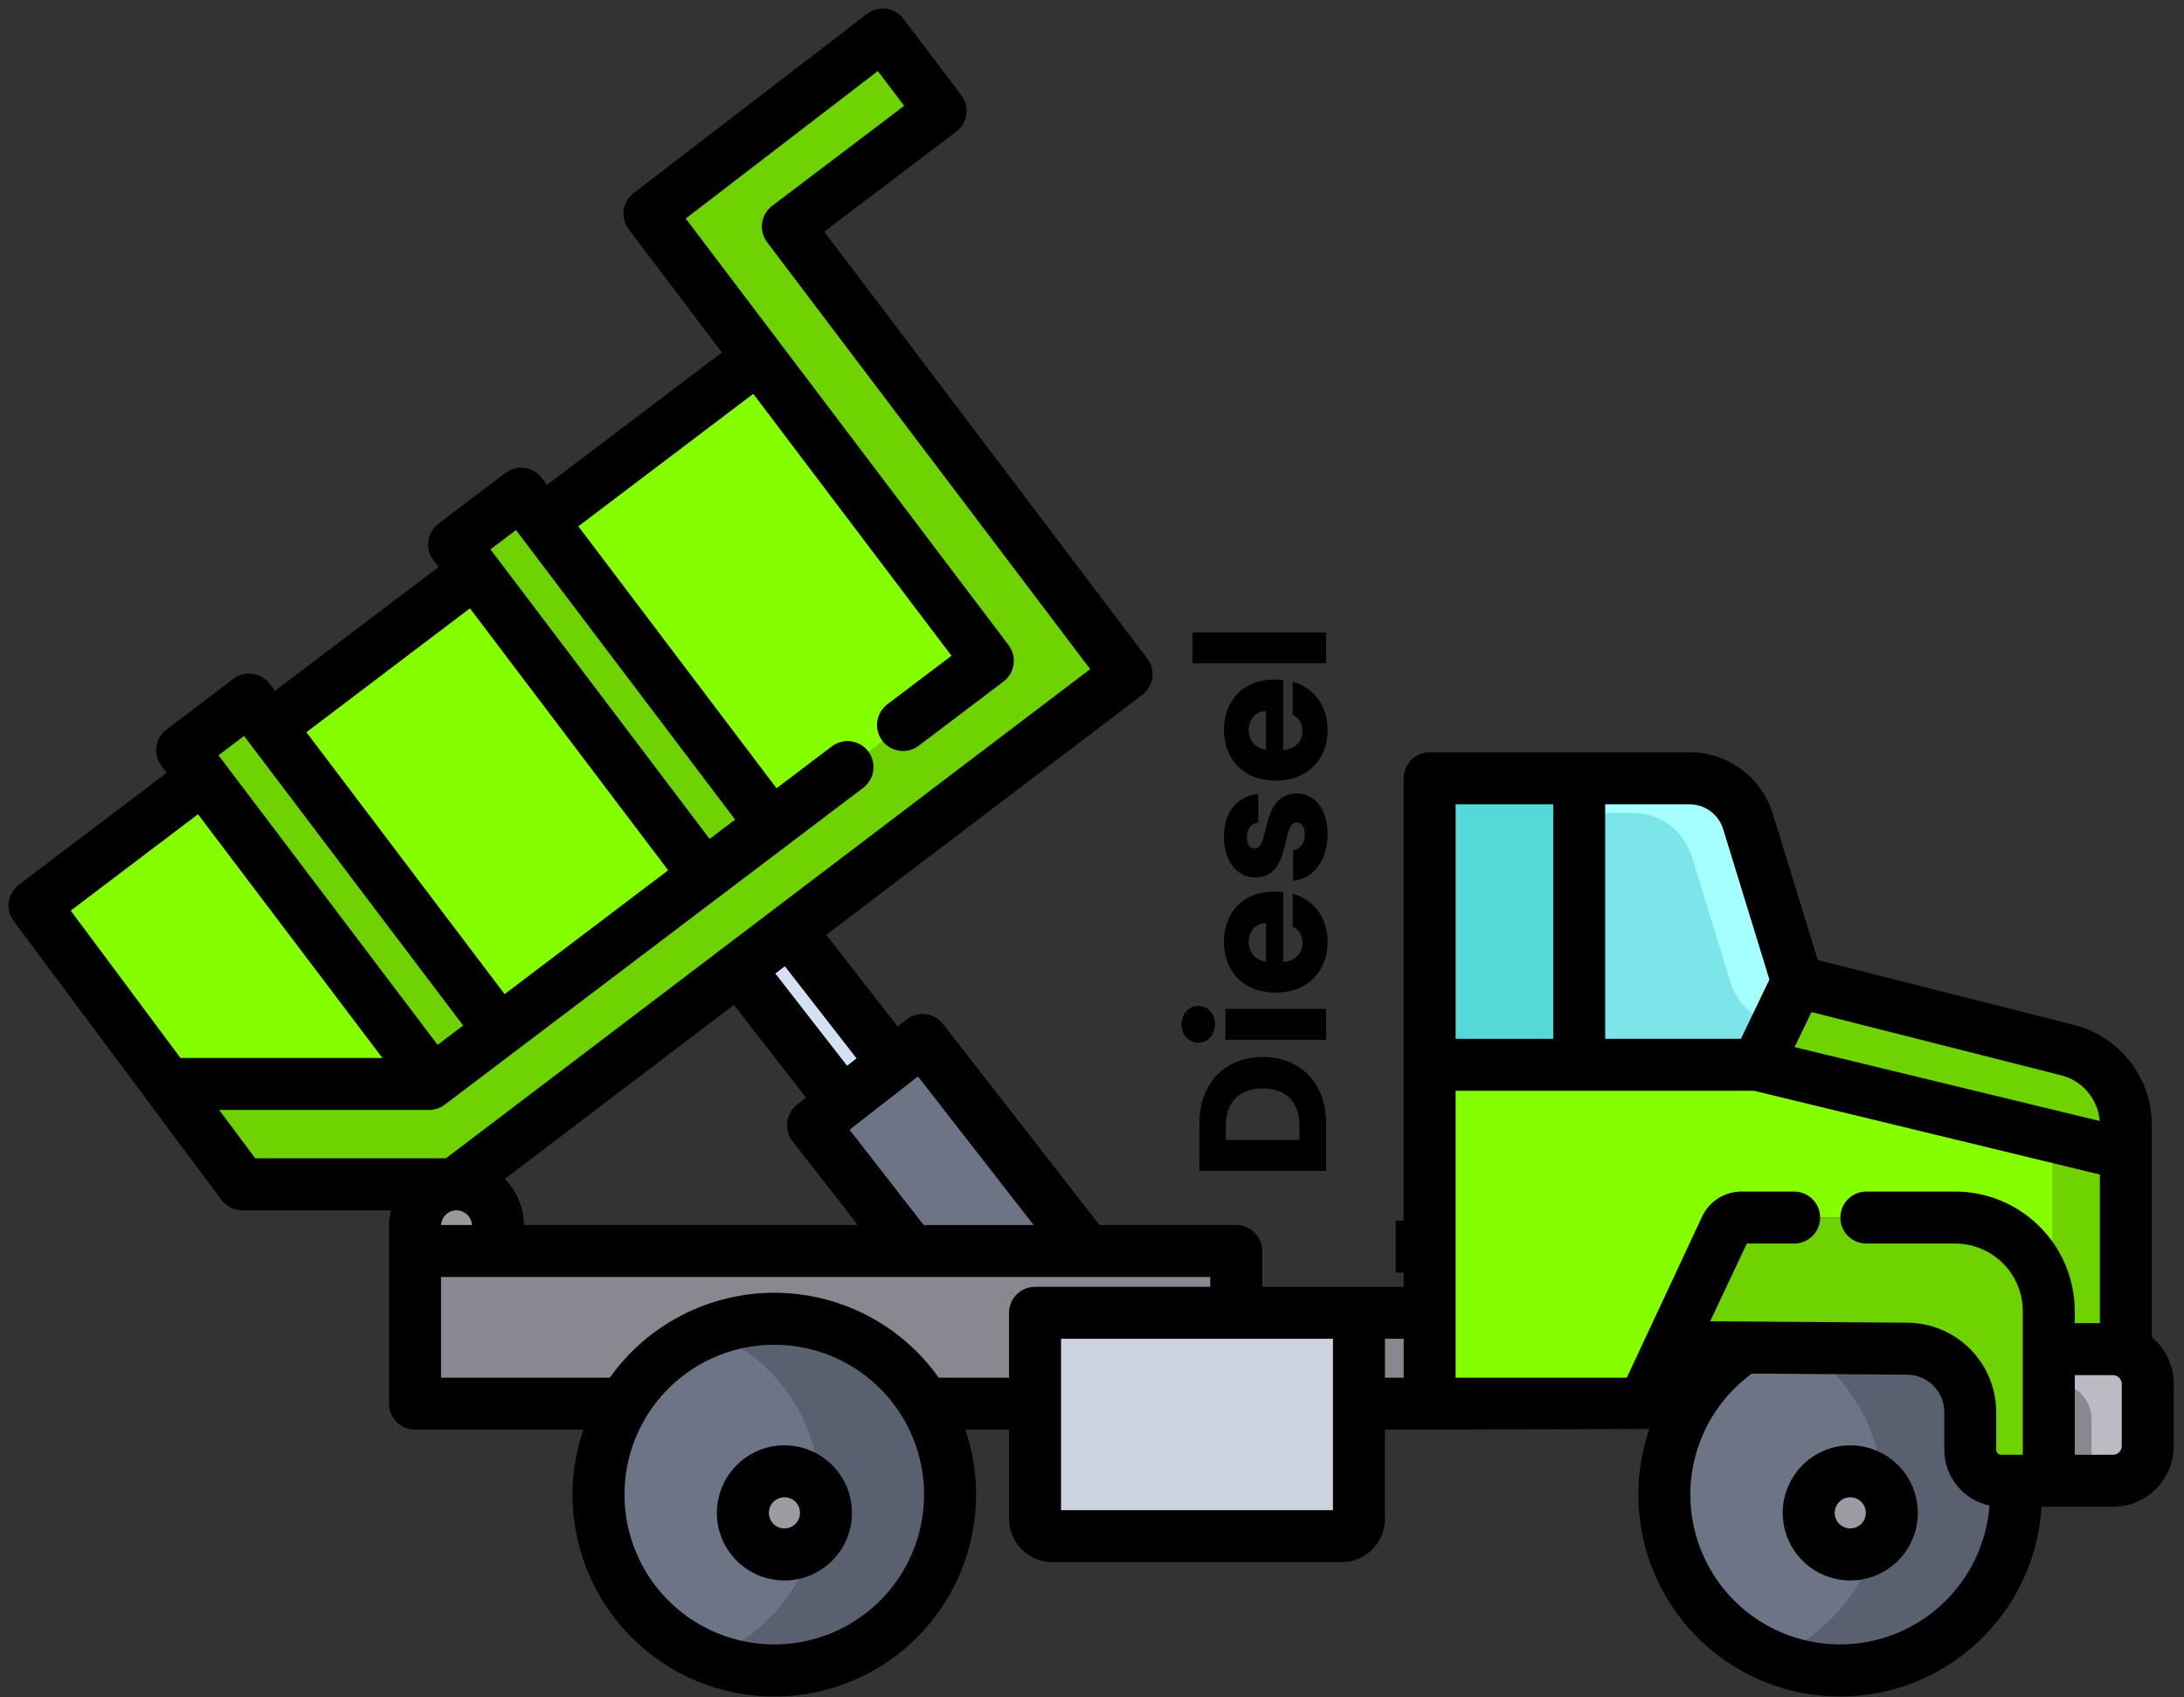 <svg width="121" height="94" viewBox="0 0 121 94" fill="none" xmlns="http://www.w3.org/2000/svg">
<rect x="0" y="0" width="121" height="94" fill="#333333" stroke="none"/>
<path d="M22.995 67.898V69.29H27.592V67.898C27.592 67.596 27.533 67.297 27.417 67.018C27.302 66.739 27.133 66.485 26.919 66.272C26.706 66.058 26.452 65.888 26.173 65.773C25.894 65.657 25.595 65.597 25.293 65.597C25.257 65.597 25.224 65.597 25.19 65.6C24.599 65.627 24.041 65.881 23.632 66.309C23.223 66.737 22.995 67.306 22.995 67.898Z" fill="#999999"/>
<path d="M43.745 51.511L40.923 53.656L46.679 61.05L49.477 58.872L43.747 51.513L43.745 51.511Z" fill="#D4E1F4"/>
<path d="M23.77 60.038L54.731 36.601L35.983 11.835L48.908 1.911L52.111 6.141L43.648 12.55L62.414 37.34L25.19 65.597H13.421L9.277 60.038H23.77Z" fill="#6ED300"/>
<path d="M51.111 57.6L60.211 69.29H50.47L45.045 62.322L51.111 57.6Z" fill="#6D7486"/>
<path d="M68.492 69.29V72.714H79.207V77.748H22.995V69.29H68.492Z" fill="#898890"/>
<path d="M96.61 74.636C95.199 75.56 94.053 76.835 93.283 78.335C92.513 79.835 92.146 81.51 92.218 83.194C92.289 84.879 92.797 86.516 93.691 87.946C94.585 89.376 95.835 90.549 97.319 91.35C98.802 92.152 100.469 92.555 102.155 92.519C103.841 92.483 105.488 92.01 106.937 91.147C108.385 90.283 109.584 89.058 110.417 87.592C111.25 86.125 111.688 84.468 111.687 82.782C111.687 82.525 111.678 82.271 111.659 82.016H110.874C110.649 82.016 110.426 81.972 110.218 81.886C110.009 81.799 109.82 81.673 109.661 81.514C109.502 81.355 109.375 81.165 109.289 80.957C109.203 80.749 109.159 80.526 109.159 80.301V78.208C109.159 77.283 108.794 76.395 108.142 75.738C107.49 75.081 106.605 74.708 105.679 74.701L96.61 74.636Z" fill="#6D7486"/>
<path d="M99.573 54.371L97.359 58.977L117.78 63.922V62.32C117.779 61.364 117.46 60.437 116.873 59.683C116.286 58.929 115.464 58.393 114.538 58.159L99.573 54.371Z" fill="#6ED300"/>
<path d="M97.359 58.977L117.78 63.922V74.864C117.554 74.773 117.313 74.727 117.069 74.727H113.509V72.62C113.509 71.246 112.963 69.927 111.991 68.956C111.019 67.984 109.701 67.438 108.326 67.438H96.475C96.294 67.437 96.116 67.489 95.962 67.586C95.809 67.683 95.686 67.823 95.609 67.987L91.055 77.748H79.207V58.977H97.359Z" fill="#85FF00"/>
<path d="M113.509 74.727V82.016H117.069C117.322 82.016 117.572 81.966 117.805 81.87C118.038 81.773 118.25 81.632 118.428 81.453C118.607 81.275 118.748 81.063 118.845 80.83C118.942 80.597 118.991 80.347 118.991 80.094V76.651C118.992 76.266 118.876 75.89 118.66 75.571C118.444 75.252 118.137 75.006 117.78 74.864C117.554 74.773 117.313 74.727 117.069 74.727H113.509Z" fill="#898890"/>
<path d="M34.56 77.748C33.447 79.59 32.976 81.749 33.22 83.887C33.465 86.026 34.41 88.023 35.909 89.567C37.409 91.112 39.377 92.115 41.508 92.423C43.638 92.73 45.81 92.323 47.684 91.265C49.559 90.207 51.03 88.558 51.868 86.576C52.707 84.594 52.865 82.389 52.318 80.308C51.771 78.226 50.55 76.384 48.846 75.07C47.142 73.755 45.05 73.042 42.898 73.042C41.219 73.036 39.568 73.467 38.106 74.292C36.644 75.117 35.422 76.308 34.56 77.748Z" fill="#6D7486"/>
<path d="M87.492 43.108H79.207V58.977H87.492V43.108Z" fill="#55D8D8"/>
<path d="M87.492 43.108V58.977H97.359L99.573 54.371L96.847 45.512C96.634 44.816 96.203 44.207 95.618 43.775C95.033 43.342 94.324 43.108 93.596 43.108H87.492Z" fill="#7CE5E9"/>
<path d="M75.289 72.714V84.125C75.289 84.38 75.188 84.624 75.008 84.804C74.828 84.984 74.584 85.085 74.329 85.085H58.304C58.049 85.085 57.805 84.984 57.625 84.804C57.445 84.624 57.344 84.38 57.344 84.125V72.714H75.289Z" fill="#CCD3DF"/>
<path d="M54.713 36.641L41.984 19.845L30.002 28.926L42.73 45.722L54.713 36.641Z" fill="#85FF00"/>
<path d="M25.157 30.151L26.315 31.68L39.035 48.482L42.744 45.675L30.025 28.872L28.866 27.342L25.157 30.151Z" fill="#6ED300"/>
<path d="M39.013 48.533L26.284 31.738L14.932 40.34L27.661 57.136L39.013 48.533Z" fill="#85FF00"/>
<path d="M10.091 41.556L11.247 43.084L23.966 59.887L27.28 57.382L27.678 57.08L14.959 40.277L13.8 38.746L10.091 41.556Z" fill="#6ED300"/>
<path d="M23.966 59.887L11.247 43.084L1.911 50.153L9.277 60.038H23.77L27.28 57.382L23.966 59.887Z" fill="#85FF00"/>
<path d="M45.438 82.782C45.439 80.832 44.854 78.927 43.759 77.314C42.664 75.701 41.11 74.453 39.298 73.734C40.776 73.146 42.374 72.929 43.955 73.102C45.535 73.274 47.05 73.831 48.365 74.724C49.681 75.616 50.758 76.817 51.502 78.222C52.247 79.627 52.636 81.192 52.636 82.782C52.636 84.372 52.247 85.938 51.502 87.343C50.758 88.747 49.681 89.948 48.365 90.841C47.05 91.734 45.535 92.29 43.955 92.463C42.374 92.636 40.776 92.419 39.298 91.831C41.11 91.111 42.664 89.863 43.758 88.249C44.853 86.636 45.438 84.731 45.438 82.782ZM104.303 82.782C104.304 80.832 103.719 78.927 102.624 77.314C101.529 75.701 99.975 74.453 98.163 73.734C99.64 73.146 101.239 72.929 102.819 73.102C104.4 73.274 105.914 73.831 107.23 74.724C108.545 75.616 109.622 76.817 110.367 78.222C111.111 79.627 111.501 81.192 111.501 82.782C111.501 84.372 111.111 85.938 110.367 87.343C109.622 88.747 108.545 89.948 107.23 90.841C105.914 91.734 104.4 92.29 102.819 92.463C101.239 92.636 99.64 92.419 98.163 91.831C99.975 91.111 101.528 89.863 102.623 88.249C103.718 86.636 104.303 84.731 104.303 82.782Z" fill="#596070"/>
<path d="M101.949 80.481C101.493 80.481 101.047 80.616 100.669 80.869C100.29 81.122 99.995 81.482 99.82 81.903C99.646 82.324 99.6 82.787 99.69 83.234C99.779 83.681 99.998 84.091 100.321 84.413C100.643 84.736 101.054 84.955 101.501 85.043C101.948 85.132 102.411 85.086 102.832 84.911C103.253 84.737 103.612 84.441 103.865 84.062C104.118 83.683 104.252 83.237 104.252 82.781C104.252 82.479 104.192 82.18 104.076 81.9C103.96 81.621 103.791 81.368 103.577 81.154C103.363 80.94 103.109 80.771 102.83 80.655C102.55 80.54 102.251 80.48 101.949 80.481ZM42.898 80.481C42.442 80.481 41.996 80.616 41.618 80.869C41.239 81.122 40.944 81.482 40.769 81.903C40.595 82.324 40.55 82.787 40.639 83.234C40.728 83.681 40.947 84.091 41.27 84.413C41.592 84.736 42.003 84.955 42.45 85.043C42.897 85.132 43.36 85.086 43.781 84.911C44.202 84.737 44.561 84.441 44.814 84.062C45.067 83.683 45.201 83.237 45.201 82.781C45.201 82.479 45.141 82.18 45.025 81.9C44.91 81.621 44.74 81.368 44.526 81.154C44.312 80.94 44.058 80.771 43.779 80.655C43.499 80.54 43.2 80.48 42.898 80.481Z" fill="#9B9BA3"/>
<path d="M95.609 67.987C95.687 67.823 95.809 67.683 95.963 67.586C96.116 67.489 96.294 67.437 96.476 67.438H108.326C109.701 67.438 111.019 67.984 111.991 68.956C112.963 69.927 113.509 71.246 113.509 72.62V82.016H110.874C110.649 82.016 110.426 81.972 110.218 81.886C110.01 81.799 109.82 81.673 109.661 81.514C109.502 81.354 109.375 81.165 109.289 80.957C109.203 80.749 109.159 80.526 109.159 80.301V78.208C109.159 77.283 108.794 76.395 108.142 75.737C107.49 75.08 106.605 74.708 105.68 74.7L92.485 74.607L95.609 67.987Z" fill="#6ED300"/>
<path d="M117.069 74.727H113.701V64.239C113.7 63.865 113.651 63.493 113.554 63.132L117.78 63.923V74.865C117.554 74.774 117.313 74.727 117.069 74.728V74.727Z" fill="#6ED300"/>
<path d="M115.872 78.571C115.872 78.186 115.757 77.809 115.541 77.49C115.325 77.172 115.018 76.925 114.66 76.783V74.727H117.069C117.313 74.726 117.554 74.773 117.78 74.864C118.137 75.006 118.444 75.252 118.66 75.571C118.876 75.89 118.992 76.266 118.991 76.651V80.094C118.991 80.347 118.942 80.597 118.845 80.83C118.748 81.063 118.607 81.275 118.428 81.453C118.25 81.632 118.038 81.773 117.805 81.87C117.572 81.966 117.322 82.016 117.069 82.016H115.872L115.872 78.571Z" fill="#BCBBC4"/>
<path d="M98.412 56.786C97.814 56.634 97.265 56.332 96.818 55.907C96.371 55.482 96.041 54.949 95.86 54.359L93.728 47.432C93.515 46.736 93.084 46.127 92.499 45.694C91.913 45.261 91.205 45.028 90.477 45.027H87.492V43.108H93.596C94.324 43.108 95.033 43.342 95.618 43.775C96.203 44.207 96.634 44.816 96.847 45.512L99.573 54.371L98.412 56.786Z" fill="#A6FFFF"/>
<path d="M110.459 60.079L98.412 56.786L99.573 54.371L114.538 58.159C115.464 58.393 116.286 58.929 116.873 59.683C117.46 60.437 117.779 61.364 117.78 62.32V63.922L113.554 63.131C113.356 62.393 112.965 61.721 112.421 61.184C111.877 60.648 111.2 60.266 110.459 60.079Z" fill="#6ED300"/>
<path d="M43.46 80.053C44.2 80.053 44.924 80.273 45.539 80.684C46.155 81.095 46.635 81.68 46.918 82.364C47.201 83.048 47.275 83.801 47.131 84.527C46.986 85.253 46.629 85.92 46.106 86.444C45.582 86.967 44.915 87.323 44.188 87.467C43.462 87.612 42.709 87.537 42.026 87.253C41.342 86.97 40.757 86.49 40.346 85.874C39.935 85.258 39.716 84.534 39.717 83.794C39.718 82.802 40.113 81.851 40.815 81.149C41.516 80.448 42.468 80.054 43.46 80.053ZM43.46 84.657C43.63 84.657 43.797 84.607 43.94 84.512C44.082 84.417 44.192 84.282 44.258 84.124C44.323 83.966 44.34 83.793 44.307 83.625C44.273 83.457 44.191 83.304 44.071 83.183C43.95 83.062 43.796 82.98 43.628 82.946C43.461 82.913 43.287 82.93 43.129 82.996C42.971 83.061 42.836 83.172 42.742 83.314C42.647 83.456 42.596 83.623 42.596 83.794C42.596 84.023 42.687 84.242 42.849 84.404C43.011 84.566 43.231 84.657 43.46 84.657ZM102.511 80.053C103.251 80.053 103.975 80.273 104.59 80.684C105.206 81.095 105.686 81.68 105.969 82.364C106.252 83.048 106.326 83.801 106.182 84.527C106.037 85.253 105.68 85.92 105.157 86.444C104.633 86.967 103.966 87.323 103.239 87.467C102.513 87.612 101.761 87.537 101.077 87.253C100.393 86.97 99.808 86.49 99.397 85.874C98.986 85.258 98.767 84.534 98.768 83.794C98.769 82.802 99.164 81.851 99.866 81.149C100.567 80.448 101.519 80.054 102.511 80.053ZM102.511 84.657C102.682 84.657 102.849 84.607 102.991 84.512C103.133 84.417 103.243 84.282 103.309 84.124C103.374 83.966 103.391 83.793 103.358 83.625C103.325 83.457 103.242 83.304 103.121 83.183C103.001 83.062 102.847 82.98 102.679 82.946C102.512 82.913 102.338 82.93 102.18 82.996C102.022 83.061 101.887 83.172 101.792 83.314C101.698 83.456 101.647 83.623 101.647 83.794C101.647 84.023 101.738 84.242 101.9 84.404C102.062 84.566 102.282 84.657 102.511 84.657Z" fill="black"/>
<path fill-rule="evenodd" clip-rule="evenodd" d="M9.231 42.805L1.043 49.005C0.74 49.234 0.54 49.574 0.486 49.95C0.433 50.326 0.53 50.708 0.757 51.013L12.267 66.458C12.401 66.637 12.575 66.783 12.776 66.884C12.976 66.984 13.197 67.037 13.421 67.037H21.658C21.591 67.319 21.556 67.608 21.555 67.898V77.748C21.555 78.129 21.707 78.496 21.977 78.766C22.247 79.035 22.613 79.187 22.995 79.187H32.316C31.743 80.87 31.58 82.664 31.84 84.422C32.1 86.18 32.775 87.851 33.81 89.296C34.844 90.741 36.209 91.918 37.789 92.731C39.37 93.543 41.121 93.967 42.898 93.967C44.676 93.967 46.427 93.543 48.008 92.731C49.589 91.918 50.953 90.741 51.987 89.296C53.022 87.851 53.697 86.18 53.957 84.422C54.217 82.664 54.054 80.87 53.481 79.187H55.905V84.125C55.906 84.761 56.158 85.371 56.608 85.821C57.058 86.271 57.668 86.524 58.304 86.525H74.33C74.966 86.524 75.576 86.271 76.025 85.821C76.475 85.371 76.728 84.761 76.729 84.125V79.187L91.379 79.147C90.859 80.656 90.669 82.258 90.82 83.847C90.971 85.436 91.461 86.974 92.256 88.357C93.051 89.741 94.134 90.938 95.43 91.869C96.727 92.799 98.207 93.441 99.773 93.752C101.338 94.062 102.952 94.034 104.505 93.669C106.059 93.303 107.516 92.61 108.779 91.634C110.043 90.659 111.082 89.424 111.828 88.014C112.574 86.603 113.01 85.049 113.105 83.456H117.069C117.961 83.455 118.815 83.1 119.445 82.47C120.075 81.84 120.43 80.985 120.431 80.094V76.651C120.433 76.157 120.325 75.669 120.115 75.221C119.906 74.774 119.6 74.378 119.219 74.063V62.32C119.22 61.044 118.794 59.805 118.01 58.798C117.226 57.792 116.128 57.076 114.891 56.764L100.711 53.174L98.224 45.089C97.923 44.096 97.31 43.228 96.477 42.612C95.643 41.996 94.633 41.665 93.596 41.668H79.207C78.826 41.668 78.459 41.82 78.189 42.09C77.919 42.36 77.768 42.726 77.768 43.108V67.605H77.326V70.485H77.768V71.274H69.931V69.29C69.931 68.908 69.78 68.542 69.51 68.272C69.24 68.002 68.874 67.85 68.492 67.85H60.915L52.247 56.718C52.013 56.417 51.668 56.221 51.289 56.174C50.911 56.127 50.529 56.232 50.227 56.467L49.729 56.854L45.778 51.779L63.285 38.489C63.589 38.258 63.789 37.917 63.841 37.539C63.893 37.161 63.793 36.778 63.563 36.474L45.666 12.831L52.981 7.291C53.285 7.06 53.486 6.718 53.538 6.34C53.59 5.962 53.49 5.579 53.26 5.274L50.057 1.044C49.942 0.893 49.798 0.766 49.635 0.67C49.471 0.574 49.289 0.512 49.101 0.487C48.913 0.461 48.722 0.473 48.538 0.522C48.355 0.571 48.183 0.656 48.032 0.771L35.107 10.695C34.805 10.927 34.608 11.268 34.557 11.645C34.506 12.021 34.606 12.403 34.836 12.706L39.996 19.522L30.305 26.858L30.015 26.474C29.901 26.324 29.758 26.197 29.595 26.101C29.432 26.006 29.251 25.943 29.064 25.917C28.877 25.891 28.686 25.903 28.503 25.951C28.32 25.998 28.148 26.082 27.998 26.196L24.288 29.006C24.137 29.12 24.011 29.262 23.915 29.426C23.82 29.589 23.757 29.769 23.731 29.957C23.706 30.144 23.717 30.335 23.765 30.517C23.813 30.701 23.896 30.872 24.01 31.023L24.298 31.403L15.239 38.262L14.948 37.878C14.834 37.727 14.692 37.6 14.528 37.505C14.365 37.409 14.185 37.347 13.998 37.321C13.81 37.295 13.62 37.306 13.437 37.354C13.254 37.402 13.082 37.485 12.931 37.599L9.222 40.409C8.918 40.639 8.718 40.981 8.666 41.359C8.614 41.737 8.713 42.12 8.944 42.424L9.231 42.805ZM94.764 44.931C95.102 45.181 95.35 45.534 95.472 45.936L98.031 54.256L96.453 57.538H88.932V44.548H93.597C94.017 44.547 94.427 44.681 94.764 44.931ZM100.361 56.055L114.185 59.555C114.762 59.7 115.28 60.023 115.665 60.478C116.05 60.932 116.282 61.496 116.33 62.09L99.427 57.997L100.361 56.055ZM117.069 80.576H114.948V76.166H117.069C117.129 76.166 117.188 76.177 117.243 76.199C117.333 76.235 117.412 76.297 117.467 76.378C117.522 76.458 117.551 76.553 117.552 76.651V80.094C117.552 80.222 117.501 80.345 117.41 80.435C117.32 80.525 117.197 80.576 117.069 80.576ZM107.595 88.857C106.061 90.284 104.044 91.078 101.949 91.081C100.197 91.081 98.491 90.528 97.073 89.499C95.656 88.471 94.6 87.02 94.058 85.355C93.515 83.69 93.513 81.896 94.052 80.23C94.591 78.564 95.643 77.111 97.058 76.079L105.669 76.14C106.214 76.146 106.735 76.366 107.119 76.754C107.502 77.141 107.718 77.663 107.719 78.208V80.3C107.72 81.024 107.969 81.725 108.425 82.287C108.881 82.849 109.516 83.237 110.224 83.388C110.068 85.477 109.129 87.431 107.595 88.857ZM90.129 76.308H80.647V60.417H97.186L116.34 65.055V73.287H114.948V72.62C114.946 70.864 114.248 69.181 113.006 67.94C111.765 66.698 110.082 66 108.326 65.998H103.4C103.018 65.998 102.652 66.15 102.382 66.419C102.112 66.689 101.961 67.056 101.961 67.438C101.961 67.819 102.112 68.186 102.382 68.456C102.652 68.725 103.018 68.877 103.4 68.877H108.326C109.318 68.878 110.27 69.273 110.972 69.975C111.673 70.676 112.068 71.628 112.069 72.62V80.576H110.874C110.801 80.576 110.731 80.547 110.679 80.496C110.627 80.444 110.598 80.374 110.598 80.3V78.208C110.595 76.904 110.078 75.653 109.16 74.727C108.241 73.801 106.995 73.274 105.69 73.261L94.749 73.183L96.781 68.877H99.401C99.783 68.877 100.149 68.725 100.419 68.456C100.689 68.186 100.841 67.819 100.841 67.438C100.841 67.056 100.689 66.689 100.419 66.419C100.149 66.15 99.783 65.998 99.401 65.998H96.475C96.02 65.999 95.576 66.129 95.192 66.372C94.808 66.615 94.501 66.963 94.306 67.373L90.129 76.308ZM86.053 57.538H80.647V44.547H86.053V57.538ZM77.768 76.308H76.729V74.153H77.768V76.308ZM12.106 41.834L13.522 40.763L25.66 56.8L25.529 56.9L24.245 57.871L12.106 41.834ZM27.957 55.062L16.977 40.556L26.036 33.695L37.018 48.203L27.957 55.062ZM27.174 30.429L28.588 29.358L40.728 45.396L39.315 46.466L27.174 30.429ZM42.954 53.92L43.484 53.518L47.457 58.621L46.931 59.031L42.954 53.92ZM43.794 61.611C43.7 61.775 43.64 61.956 43.617 62.144C43.593 62.332 43.607 62.522 43.657 62.704C43.707 62.887 43.793 63.057 43.909 63.206L47.525 67.85H29.029C29.018 66.894 28.639 65.978 27.971 65.294L40.66 55.661L44.659 60.798L44.161 61.186C44.012 61.302 43.887 61.446 43.794 61.611ZM47.066 62.574L50.859 59.62L57.266 67.85H51.174L47.066 62.574ZM73.85 83.645H58.784V74.153H73.85V83.645ZM47.03 89.979C45.772 90.701 44.347 91.081 42.898 91.081C41.427 91.081 39.984 90.689 38.714 89.948C37.444 89.206 36.394 88.141 35.671 86.861C34.948 85.58 34.578 84.131 34.599 82.66C34.62 81.19 35.032 79.752 35.791 78.493C36.541 77.251 37.602 76.228 38.87 75.525C40.138 74.821 41.568 74.462 43.018 74.483C44.468 74.504 45.886 74.905 47.133 75.645C48.38 76.385 49.411 77.439 50.124 78.701C50.837 79.964 51.206 81.392 51.196 82.841C51.185 84.291 50.795 85.713 50.064 86.966C49.333 88.218 48.287 89.257 47.03 89.979ZM33.786 76.308H24.434V70.729H67.052V71.274H57.344C56.962 71.274 56.596 71.426 56.326 71.696C56.056 71.966 55.904 72.332 55.904 72.714V76.308H52.009C50.976 74.853 49.61 73.667 48.025 72.849C46.44 72.03 44.682 71.603 42.898 71.603C41.114 71.603 39.355 72.03 37.77 72.849C36.185 73.667 34.819 74.853 33.786 76.308ZM25.882 67.274C26.041 67.425 26.136 67.631 26.147 67.85L24.438 67.849C24.449 67.637 24.538 67.436 24.689 67.285C24.84 67.135 25.041 67.046 25.254 67.037H25.293C25.513 67.038 25.723 67.122 25.882 67.274ZM24.706 64.157H14.143L12.146 61.478H23.77C24.083 61.478 24.388 61.376 24.639 61.187L47.826 43.635C48.13 43.404 48.331 43.062 48.383 42.684C48.435 42.306 48.335 41.922 48.105 41.618C47.874 41.313 47.532 41.113 47.154 41.061C46.776 41.008 46.392 41.109 46.088 41.339L43.023 43.659L32.042 29.152L41.733 21.815L52.715 36.322L49.171 39.002C49.018 39.116 48.889 39.258 48.792 39.422C48.695 39.585 48.631 39.766 48.604 39.954C48.577 40.142 48.588 40.334 48.636 40.518C48.683 40.702 48.767 40.875 48.882 41.027C48.996 41.178 49.14 41.306 49.304 41.401C49.469 41.497 49.65 41.559 49.839 41.585C50.027 41.61 50.219 41.597 50.402 41.548C50.586 41.499 50.758 41.414 50.909 41.298L55.6 37.747C55.904 37.516 56.104 37.175 56.156 36.797C56.208 36.419 56.108 36.035 55.878 35.731L43.16 18.929L37.993 12.105L48.635 3.935L50.094 5.862L42.779 11.403C42.475 11.633 42.275 11.975 42.223 12.353C42.171 12.731 42.271 13.114 42.501 13.418L60.399 37.062L24.706 64.157ZM21.186 58.598H10L3.919 50.438L10.969 45.1L21.186 58.598Z" fill="black"/>
<path d="M66.452 62.224C66.452 59.984 67.872 58.544 69.962 58.544C72.042 58.544 73.472 59.984 73.472 62.224L73.472 64.854L66.452 64.854L66.452 62.224ZM71.992 63.144L71.992 62.334C71.992 61.044 71.252 60.284 69.962 60.284C68.672 60.284 67.912 61.044 67.912 62.334L67.912 63.144L71.992 63.144ZM73.472 57.588L67.892 57.588L67.892 55.878L73.472 55.878L73.472 57.588ZM67.312 56.728C67.312 57.338 66.902 57.748 66.392 57.748C65.872 57.748 65.462 57.338 65.462 56.728C65.462 56.128 65.872 55.718 66.392 55.718C66.902 55.718 67.312 56.128 67.312 56.728ZM69.182 52.179C69.182 52.739 69.522 53.169 70.142 53.269L70.142 51.129C69.532 51.129 69.182 51.609 69.182 52.179ZM71.622 49.509C72.712 49.779 73.552 50.769 73.552 52.159C73.552 53.799 72.452 54.979 70.682 54.979C68.912 54.979 67.812 53.819 67.812 52.159C67.812 50.529 68.892 49.379 70.592 49.379C70.752 49.379 70.922 49.389 71.092 49.409L71.092 53.279C71.822 53.219 72.162 52.769 72.162 52.219C72.162 51.739 71.922 51.469 71.622 51.329L71.622 49.509ZM71.852 43.947C72.822 43.947 73.552 44.807 73.552 46.207C73.552 47.697 72.722 48.697 71.642 48.777L71.642 47.087C72.032 47.047 72.292 46.697 72.292 46.227C72.292 45.787 72.092 45.557 71.842 45.557C70.942 45.557 71.592 48.597 69.542 48.597C68.592 48.597 67.812 47.787 67.812 46.327C67.812 44.887 68.612 44.087 69.712 43.977L69.712 45.557C69.332 45.607 69.082 45.897 69.082 46.377C69.082 46.777 69.242 46.997 69.512 46.997C70.402 46.997 69.772 43.977 71.852 43.947ZM69.182 40.441C69.182 41.001 69.522 41.431 70.142 41.531L70.142 39.391C69.532 39.391 69.182 39.87 69.182 40.441ZM71.622 37.77C72.712 38.041 73.552 39.031 73.552 40.42C73.552 42.06 72.452 43.24 70.682 43.24C68.912 43.24 67.812 42.081 67.812 40.42C67.812 38.791 68.892 37.641 70.592 37.641C70.752 37.641 70.922 37.651 71.092 37.67L71.092 41.541C71.822 41.48 72.162 41.031 72.162 40.48C72.162 40.001 71.922 39.73 71.622 39.59L71.622 37.77ZM73.472 36.738L66.072 36.738L66.072 35.028L73.472 35.028L73.472 36.738Z" fill="black"/>
</svg>
